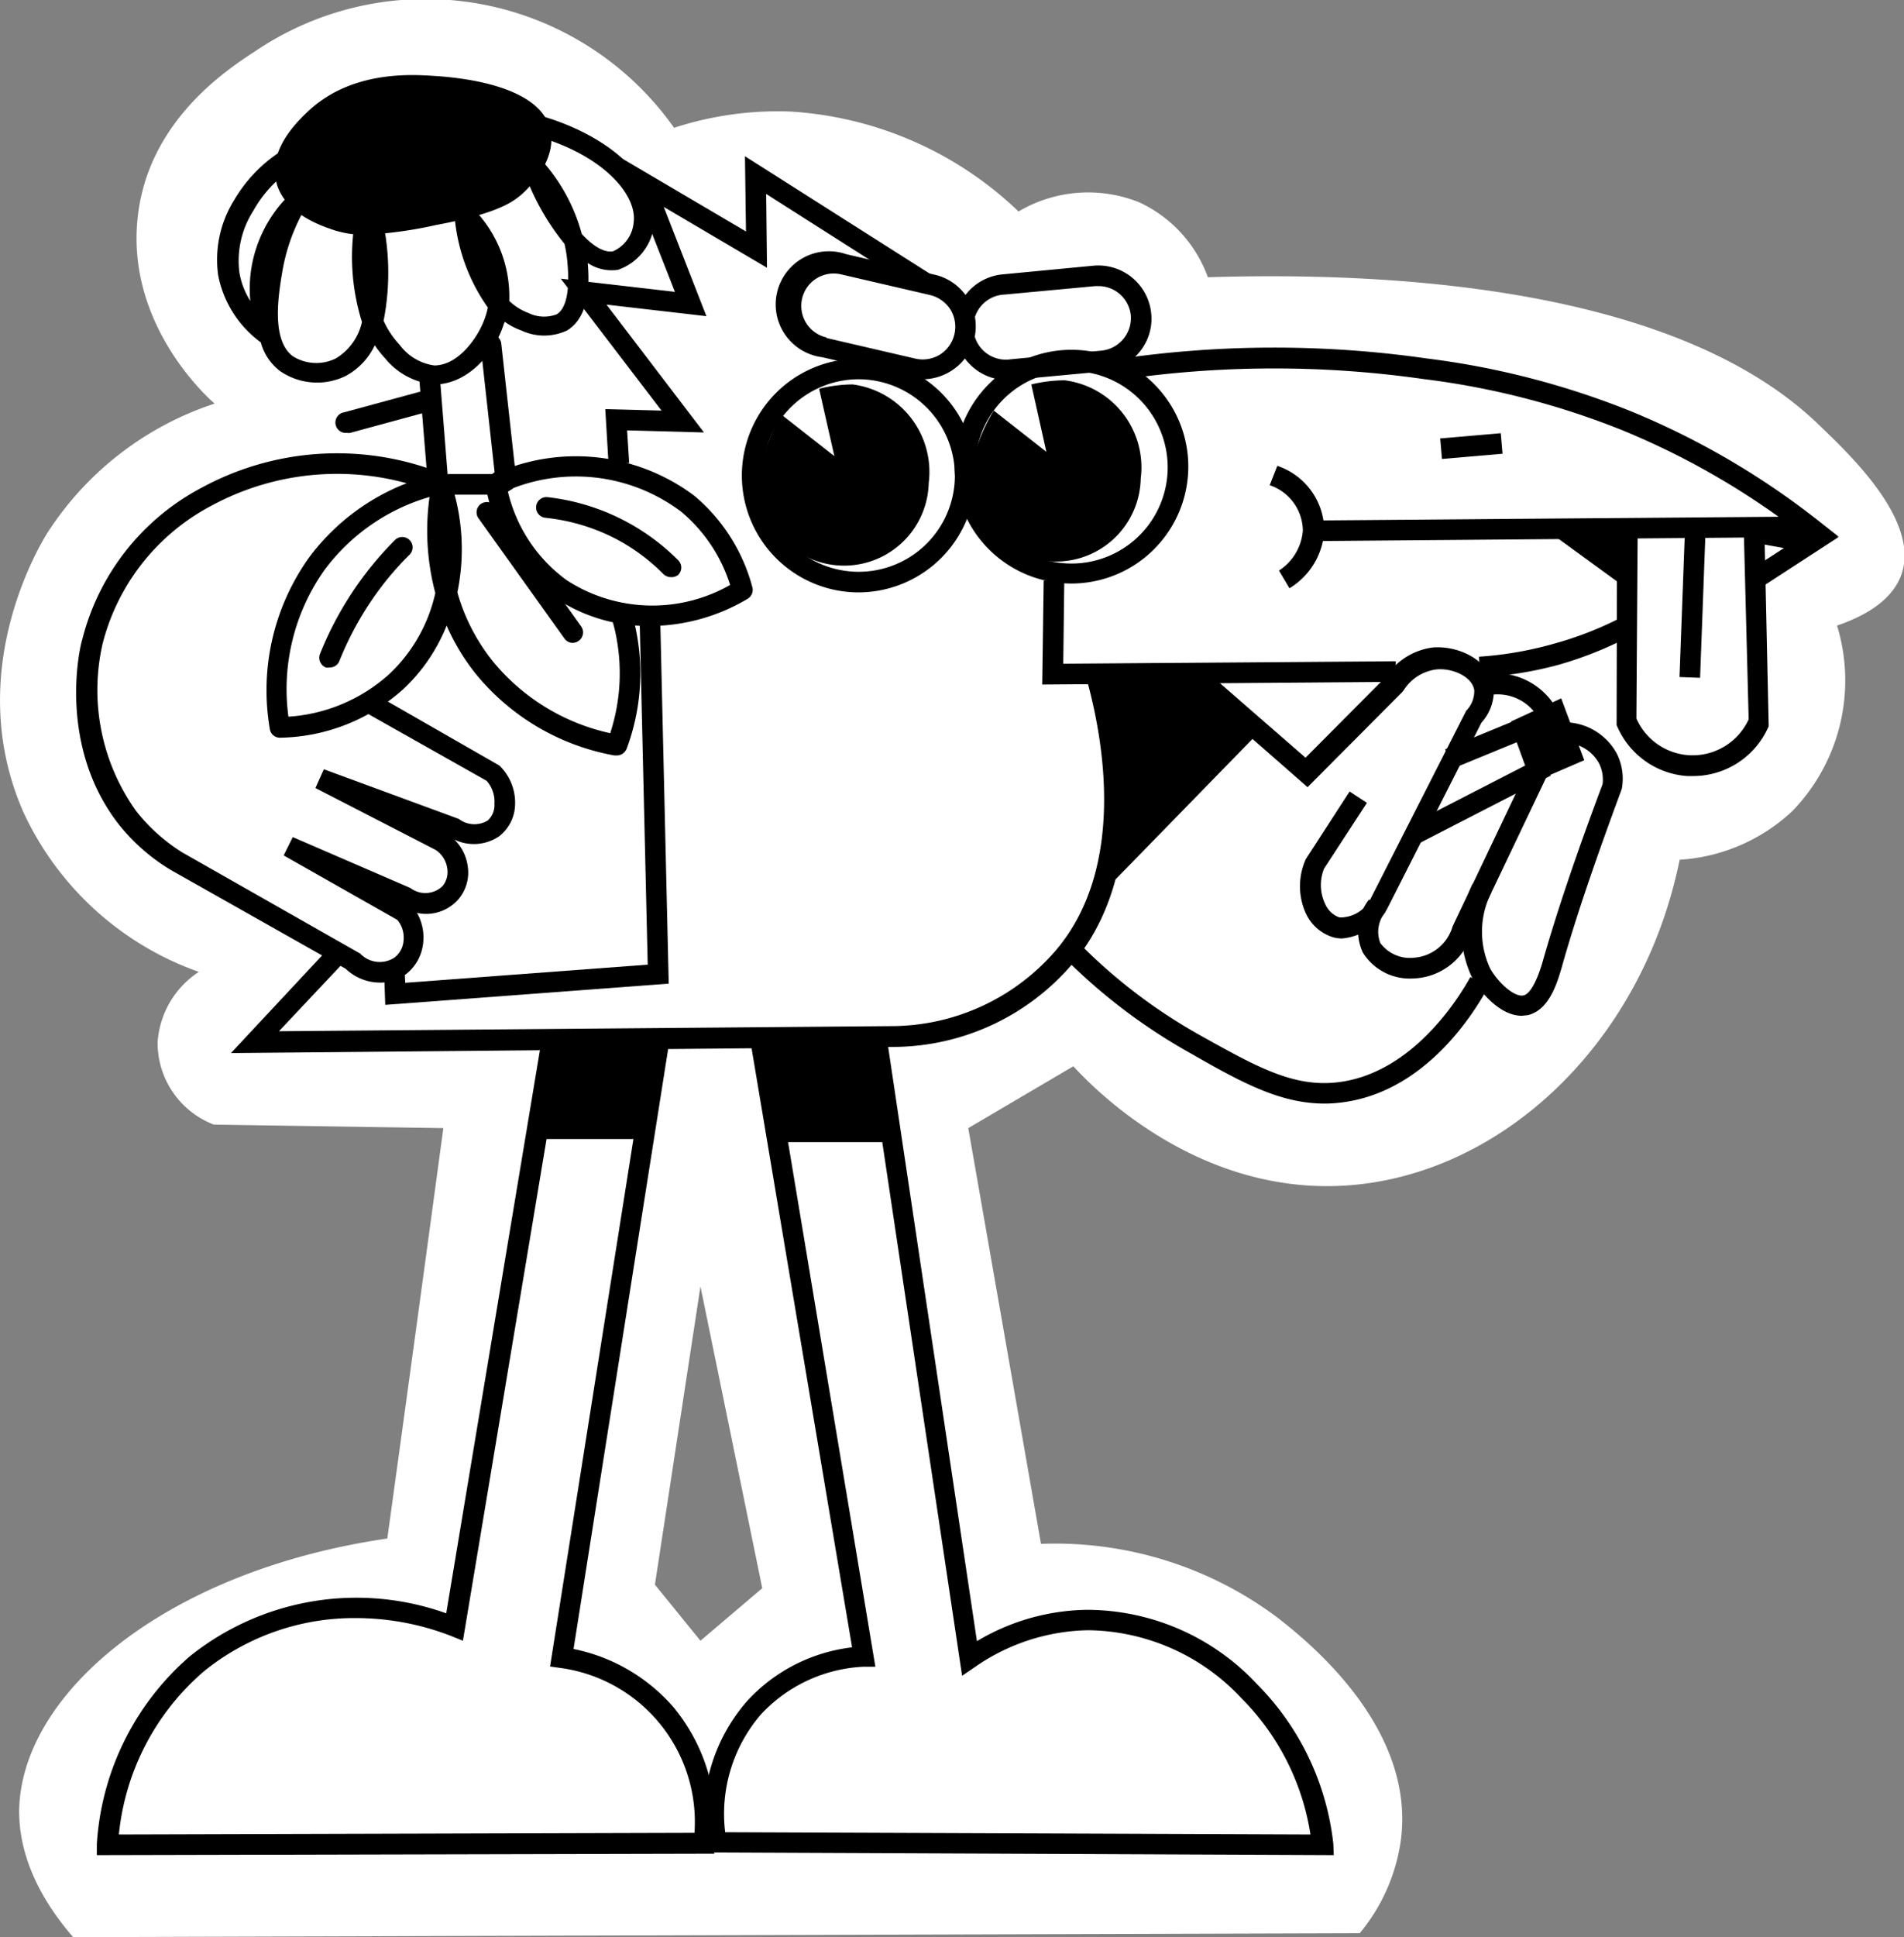 <svg xmlns="http://www.w3.org/2000/svg" viewBox="0 0 92.42 93.98"><rect x="0" y="0" width="92.42" height="93.98" fill="#808080" stroke="none"/><defs><style>.cls-1{fill:#fff;}</style></defs><g id="Calque_2" data-name="Calque 2"><g id="Etiquette_22" data-name="Etiquette 22"><g id="Forme"><path class="cls-1" d="M88.12,20.45c-7.61-7.15-23.14-7.19-29.49-7a6.41,6.41,0,0,0-3.32-3.63,6.64,6.64,0,0,0-5.87.44,17.54,17.54,0,0,0-11.1-4.85,16.24,16.24,0,0,0-5.62.79A14.77,14.77,0,0,0,12.38,2.49c-1.55,1-5.22,3.5-5.7,8.09-.54,5.1,3.29,8.62,3.74,9a15.35,15.35,0,0,0-8.08,6.21c-.39.61-4.19,6.83-1.2,13.62a14.81,14.81,0,0,0,8.51,7.74,4.44,4.44,0,0,0-2,3.41,4.25,4.25,0,0,0,2.73,4l11.14.17q-1.35,10-2.72,19.91C8,76.22,1,82.19.93,87.86c0,1.1.23,3.36,2.62,6.12L66,93.79a9,9,0,0,0,2-4.53c.72-5.57-4.74-9.8-6-10.79A18,18,0,0,0,50.53,74.9L47,54.73l5.1-3c.92,1,5.73,6,12.7,5.81,7.68-.21,14.86-6.63,16.73-15.83A8.79,8.79,0,0,0,87,39.35a9.1,9.1,0,0,0,2.17-9c1.08-.37,2.64-1.09,3.13-2.49C93.2,25.22,89.74,22,88.12,20.45ZM34,79.6l-2.21-2.72L34,62.41l3,14.64Z"/></g><g id="Personnage"><path d="M4.7,90l0-.53a13.11,13.11,0,0,1,4.52-9.12,12.93,12.93,0,0,1,12.44-2.08l4.64-27.88,6.28-.44L27.84,80a8.71,8.71,0,0,1,4.83,2.8,8.87,8.87,0,0,1,2,6.69l0,.44ZM17.27,78.5a11.59,11.59,0,0,0-7.38,2.59A12,12,0,0,0,5.77,89l27.94-.08a7.54,7.54,0,0,0-6.51-8l-.5-.07L31.42,51l-4.23.3-4.72,28.3-.57-.23A12.8,12.8,0,0,0,17.27,78.5Z"/><path d="M64.74,90l-30.4-.13-.07-.42a8.49,8.49,0,0,1,2-6.93,8.2,8.2,0,0,1,5.09-2.6L36.41,50.43,43,50.05l4.42,29.57a10.68,10.68,0,0,1,5.36-1.52A11.31,11.31,0,0,1,61,81.69a13,13,0,0,1,3.72,7.77ZM35.2,88.89,63.61,89a11.94,11.94,0,0,0-3.35-6.61,10.32,10.32,0,0,0-7.43-3.3,9.9,9.9,0,0,0-5.47,1.76l-.66.45L42.18,51.1l-4.6.27,4.91,29.49-.56,0a7.27,7.27,0,0,0-5,2.32A7.4,7.4,0,0,0,35.2,88.89Z"/><path d="M11.21,51.09l4.67-5,.73.68-3.07,3.26,29.9-.25a10.56,10.56,0,0,0,7.79-3.65C54.77,42,53.48,35.6,52.76,33l1-.27c.76,2.72,2.12,9.53-1.73,14.06a11.48,11.48,0,0,1-8.55,4Z"/><path d="M64.3,53.54c-2.14,0-4-1-6.51-2.44a27.63,27.63,0,0,1-6-4.51l.71-.71a26.28,26.28,0,0,0,5.76,4.35c2.71,1.51,4.5,2.52,6.64,2.28,3.59-.4,5.86-4,6.47-5.11l.87.48C71.4,49.43,69,53.07,65,53.5A6.06,6.06,0,0,1,64.3,53.54Z"/><path d="M65.14,45.53a1.75,1.75,0,0,1-.4-.05,2.15,2.15,0,0,1-1.35-1.16,3.18,3.18,0,0,1,0-2.65l2.12-3.27.84.55-2.08,3.19a2.13,2.13,0,0,0,.06,1.73,1.18,1.18,0,0,0,.69.64,1.65,1.65,0,0,0,1.53-.95l4.62-9.08a1.35,1.35,0,0,0,.39-1c-.1-.66-1.08-1.09-1.86-1a2.2,2.2,0,0,0-1.56,1l-.07.09-4.6,4.62L57.54,33l.65-.75,5.18,4.51,3.9-3.92a3.21,3.21,0,0,1,2.3-1.43c1.27-.09,2.74.64,2.93,1.89a2.29,2.29,0,0,1-.59,1.76L67.38,44A2.77,2.77,0,0,1,65.14,45.53Z"/><polygon points="68.85 40.93 68.39 40.04 74.03 37.14 73.62 36.01 70.53 37.28 70.15 36.35 74.2 34.68 75.27 37.63 68.85 40.93"/><path d="M74,35.29l1.52-.7.76,2-1.51.64Z"/><path d="M74.47,37.93,73.35,35l2.43-1.12,1.12,3Zm.15-2.38L75,36.61l.6-.25-.41-1.09Z"/><path d="M74.7,34.87A2.3,2.3,0,0,0,72,33.79l-.27-1a3.27,3.27,0,0,1,1.8,0,3.38,3.38,0,0,1,2,1.55Z"/><path d="M68.59,47.47a2.68,2.68,0,0,1-2.44-1.26,2.48,2.48,0,0,1,.3-2.57l.81.59A1.5,1.5,0,0,0,67,45.75a1.79,1.79,0,0,0,1.67.71,2.11,2.11,0,0,0,1.84-1.52l3.89-8.17.9.43-3.86,8.1a3.08,3.08,0,0,1-2.67,2.16Z"/><path d="M73.87,49.28c-1.06,0-2-1.14-2.39-1.8a5.22,5.22,0,0,1,0-4.6l.91.42A4.21,4.21,0,0,0,72.34,47c.4.7,1.19,1.4,1.62,1.29s.78-1.15.91-1.6c.66-2.33,1.61-5.16,2.92-8.65a1.78,1.78,0,0,0-.17-1,1.91,1.91,0,0,0-1.71-1l0-1a2.91,2.91,0,0,1,2.57,1.52,2.72,2.72,0,0,1,.24,1.72c-1.32,3.56-2.27,6.35-2.91,8.64-.22.74-.6,2.08-1.65,2.33Z"/><path d="M18.42,47.67A2.42,2.42,0,0,1,16.78,47L8.28,42.2A9.46,9.46,0,0,1,5.77,40C2.82,36.22,3.83,31.52,4,31a11.5,11.5,0,0,1,5.79-7.34,13.77,13.77,0,0,1,11.19-.87l-.33.94a12.8,12.8,0,0,0-10.36.79,10.49,10.49,0,0,0-5.31,6.71,10.09,10.09,0,0,0,1.63,8.12,8.74,8.74,0,0,0,2.23,2l8.64,4.91a1.31,1.31,0,0,0,1.65.21,1.13,1.13,0,0,0,.46-.84,1.35,1.35,0,0,0-.3-1L13.77,41.5l.44-.89,5.71,2.47a1.2,1.2,0,0,0,1.57-.1,1.08,1.08,0,0,0,.22-.85,1.28,1.28,0,0,0-.57-.9l-5.83-3,.41-.91,6.55,2.41a1.25,1.25,0,0,0,1.4.08A1,1,0,0,0,24,39a1.52,1.52,0,0,0-.38-1.12l-5.87-3.31.49-.87,6,3.44A2.51,2.51,0,0,1,25,39.09a2,2,0,0,1-.77,1.48,2.18,2.18,0,0,1-2.18.16A2.2,2.2,0,0,1,22.7,42a2,2,0,0,1-.46,1.64,2.08,2.08,0,0,1-2,.65,2.39,2.39,0,0,1,.3,1.46,2.2,2.2,0,0,1-.87,1.54A2.08,2.08,0,0,1,18.42,47.67Z"/><polygon points="18.7 48.75 18.65 47.33 19.65 47.29 19.67 47.68 31.44 46.8 31.05 30.16 32.05 30.14 32.46 47.72 18.7 48.75"/><path d="M21.09,18.65h0a3.44,3.44,0,0,1-2.4-1.27,4.93,4.93,0,0,1-.5-.63,3.26,3.26,0,0,1-1.43,1.5A3.17,3.17,0,0,1,13.59,18a2.6,2.6,0,0,1-.93-1.39,5.27,5.27,0,0,1-2.07-3.26,5.47,5.47,0,0,1,.78-3.65A7.06,7.06,0,0,1,14,7.12a.52.52,0,0,1,.69.19.5.5,0,0,1-.18.68,5.85,5.85,0,0,0-2.21,2.23,4.5,4.5,0,0,0-.68,3,3.72,3.72,0,0,0,.53,1.38,6.29,6.29,0,0,1,.43-2.95A6.38,6.38,0,0,1,14,9.5a.5.5,0,0,1,.66,0,.5.5,0,0,1,.13.64,9.2,9.2,0,0,0-1.09,3.06c-.18,1.07-.55,3.29.51,4.08a2.14,2.14,0,0,0,2.09.11,2.76,2.76,0,0,0,1.27-1.77,10.55,10.55,0,0,1-.16-5.75.49.49,0,0,1,.48-.38h0a.5.5,0,0,1,.48.38,12.08,12.08,0,0,1,.25,5.69,4.27,4.27,0,0,0,.78,1.17,2.52,2.52,0,0,0,1.68,1h0c1.18,0,2.13-1.38,2.44-2.25a3.58,3.58,0,0,0,.16-.56,9,9,0,0,1-1.62-4.47.5.5,0,0,1,.86-.38,6.08,6.08,0,0,1,1.8,4.53,2.66,2.66,0,0,0,.92.58,1.73,1.73,0,0,0,1.38.07c.72-.44.56-2.1.51-2.65a6.51,6.51,0,0,0-.13-.77,11.79,11.79,0,0,1-2-3.61.51.51,0,0,1,.21-.6.5.5,0,0,1,.63.1,8.72,8.72,0,0,1,2,3.63c.57.62,1.11.92,1.52.84a1.69,1.69,0,0,0,1-1.42c.16-1.3-1.43-3.21-4.69-4.16a.51.51,0,0,1-.33-.63.49.49,0,0,1,.62-.33c3.37,1,5.64,3.19,5.39,5.24A2.63,2.63,0,0,1,30,13.09a2.09,2.09,0,0,1-1.47-.33c.08,1,.1,2.59-1,3.27a2.61,2.61,0,0,1-2.23,0,3.21,3.21,0,0,1-.8-.42l-.05.12C24,17.15,22.69,18.65,21.09,18.65Z"/><path d="M21.27,24.09a.49.49,0,0,1-.49-.46l-.42-5.15a.5.5,0,0,1,.46-.54.5.5,0,0,1,.54.46l.41,5.15a.49.49,0,0,1-.46.54Z"/><path d="M24.56,23.82a.51.51,0,0,1-.5-.44l-.73-6.61a.5.5,0,0,1,.44-.55.51.51,0,0,1,.56.44l.73,6.61a.5.5,0,0,1-.44.55Z"/><path d="M16.85,21a.5.5,0,0,1-.13-1L20.4,19a.5.5,0,1,1,.28,1L17,21A.32.32,0,0,1,16.85,21Z"/><path d="M24.3,23.89a.4.4,0,0,1-.15,0L24,23.8a.5.5,0,1,1,.48-.88.5.5,0,0,1-.17,1Z"/><path d="M29.91,36.65h-.09A11.26,11.26,0,0,1,23.1,32.7a10.44,10.44,0,0,1-1.42-2.35,8.56,8.56,0,0,1-2.09,3.07,9.15,9.15,0,0,1-6,2.37h0a.49.49,0,0,1-.49-.41A11.08,11.08,0,0,1,15,27.05a10.73,10.73,0,0,1,5.68-3.92.5.5,0,0,1,.52.15.62.62,0,0,1,.23-.07.49.49,0,0,1,.51.35,10.27,10.27,0,0,1,.26,5.18,9.48,9.48,0,0,0,1.72,3.34,10.18,10.18,0,0,0,5.7,3.49,9.37,9.37,0,0,0,.25-4.89,5.92,5.92,0,0,0-.22-.78.5.5,0,0,1,.32-.63.49.49,0,0,1,.63.31,8.31,8.31,0,0,1,.25.89,10.49,10.49,0,0,1-.43,5.85A.52.52,0,0,1,29.91,36.65ZM20.85,24.11a9.74,9.74,0,0,0-5.09,3.53A10,10,0,0,0,14,34.77a8.09,8.09,0,0,0,4.91-2.08,7.69,7.69,0,0,0,2.22-3.92A11.81,11.81,0,0,1,20.85,24.11Z"/><path d="M31.56,30.37A8.11,8.11,0,0,1,26.94,29a8.49,8.49,0,0,1-3.36-5.4.49.49,0,0,1,.29-.55,9.58,9.58,0,0,1,9.83,1,8.7,8.7,0,0,1,2.82,4.44.5.5,0,0,1-.23.56A9.32,9.32,0,0,1,31.56,30.37Zm-6.92-6.58a7.42,7.42,0,0,0,2.87,4.36,7.64,7.64,0,0,0,7.93.23,7.59,7.59,0,0,0-2.37-3.55A8.49,8.49,0,0,0,24.64,23.79Z"/><path d="M27.8,31.19a.5.5,0,0,1-.4-.21l-4.17-5.83a.5.5,0,0,1,.11-.7.51.51,0,0,1,.7.11l4.17,5.83a.5.5,0,0,1-.12.7A.53.53,0,0,1,27.8,31.19Z"/><path d="M21.8,24a.51.51,0,0,1-.5-.49.5.5,0,0,1,.49-.51L24.06,23a.48.48,0,0,1,.51.49.5.5,0,0,1-.49.51L21.81,24Z"/><path d="M32.57,28a.54.54,0,0,1-.36-.14,9.36,9.36,0,0,0-2.36-1.74,9.55,9.55,0,0,0-3.38-1,.5.5,0,0,1,.11-1,10.63,10.63,0,0,1,6.34,3.06.5.5,0,0,1,0,.71A.52.52,0,0,1,32.57,28Z"/><path d="M16,32.38a.41.41,0,0,1-.19,0,.51.51,0,0,1-.28-.65,16.51,16.51,0,0,1,3.64-5.53.5.5,0,1,1,.71.71,14.78,14.78,0,0,0-1.92,2.33,15.59,15.59,0,0,0-1.5,2.86A.49.49,0,0,1,16,32.38Z"/><path d="M21,4.17c-1.08-.06-3.69-.22-5.62,1.54-.39.36-1.77,1.62-1.46,3s1.83,1.79,2.36,2c1.22.44,2.43.22,4.79-.22,3-.56,3.61-1.09,3.86-1.31s1.6-1.45,1.31-2.71C25.75,4.46,21.55,4.21,21,4.17Z"/><path d="M17.71,11.39a4.73,4.73,0,0,1-1.63-.27c-.58-.2-2.34-.82-2.68-2.33-.25-1.09.3-2.25,1.62-3.45,2.08-1.9,4.91-1.73,6-1.66h0c1.55.09,5.21.52,5.69,2.61.34,1.44-1,2.82-1.46,3.2s-1.27.9-4.1,1.43A20.07,20.07,0,0,1,17.71,11.39ZM20,4.64a6.25,6.25,0,0,0-4.31,1.44c-1,.94-1.48,1.78-1.32,2.48.23,1,1.6,1.46,2.05,1.62,1.07.38,2.16.2,4.52-.24a8.9,8.9,0,0,0,3.62-1.19c.64-.58,1.33-1.51,1.16-2.23C25.45,5.35,23,4.79,20.94,4.67h0C20.7,4.66,20.37,4.64,20,4.64Z"/><polygon points="29.54 22.52 29.38 19.85 32.11 19.92 27.22 13.52 32.76 14.16 30.23 7.71 36.21 11.23 36.16 7.58 47.45 14.75 46.92 15.6 37.19 9.41 37.23 12.99 32.22 10.04 34.29 15.34 29.44 14.78 34.17 20.98 30.44 20.88 30.54 22.46 29.54 22.52"/><rect class="cls-1" x="46.84" y="13.59" width="8.57" height="4.15" rx="2.07" transform="translate(103.49 26.44) rotate(174.6)"/><path d="M48.92,18.44a2.57,2.57,0,0,1-.24-5.13l4.4-.42a2.58,2.58,0,0,1,2.8,2.32,2.53,2.53,0,0,1-.58,1.88,2.58,2.58,0,0,1-1.74.93l-4.4.41Zm4.4-4.56h-.15l-4.4.41a1.58,1.58,0,1,0,.3,3.14l4.4-.42a1.59,1.59,0,0,0,1.42-1.71A1.58,1.58,0,0,0,53.32,13.88Z"/><rect class="cls-1" x="38.36" y="13.25" width="8.57" height="4.15" rx="2.07" transform="translate(80.74 39.86) rotate(-166.99)"/><path d="M44.8,18.4a2.25,2.25,0,0,1-.58-.07l-4.31-1a2.58,2.58,0,1,1,1.16-5l4.31,1A2.57,2.57,0,0,1,47.3,16.4,2.53,2.53,0,0,1,46.16,18,2.59,2.59,0,0,1,44.8,18.4Zm-4.67-2,4.31,1a1.6,1.6,0,0,0,1.19-.2,1.59,1.59,0,0,0,.7-1,1.6,1.6,0,0,0-.2-1.19,1.63,1.63,0,0,0-1-.7l-4.31-1a1.57,1.57,0,1,0-.71,3.06Z"/><path d="M61,35.64,53.82,43a18.78,18.78,0,0,0-.34-10.08l4.28-.07Z"/><path d="M27,51c-.25,1.42-.51,2.84-.76,4.26H31c.24-1.53.49-3.05.74-4.58Z"/><path d="M37.31,51c.19,1.47.39,2.94.58,4.41h5.17c-.24-1.53-.49-3-.73-4.58Z"/><polygon points="50.59 33.21 50.66 28.17 51.66 28.18 51.61 32.2 67.75 32.08 67.76 33.08 50.59 33.21"/><path d="M71.85,32.86l-.06-1a17.5,17.5,0,0,0,3.6-.62A16.92,16.92,0,0,0,78.61,30l.46.89a18,18,0,0,1-3.41,1.36A18.19,18.19,0,0,1,71.85,32.86Z"/><path d="M63.74,26.25v-1l22.59-.18a37.21,37.21,0,0,0-7.64-4.22,38.55,38.55,0,0,0-9.59-2.46,51.26,51.26,0,0,0-14.84.05l-.14-1a52.2,52.2,0,0,1,15.13-.05,39.68,39.68,0,0,1,9.81,2.52,38.07,38.07,0,0,1,9.06,5.24l1.13.89Z"/><path d="M62.59,28.54l-.51-.86a2.54,2.54,0,0,0,1.16-1.94,2.35,2.35,0,0,0-1.61-2.2L62,22.6a3.34,3.34,0,0,1,2.28,3.15A3.51,3.51,0,0,1,62.59,28.54Z"/><rect x="69.95" y="21.14" width="2.95" height="1" transform="translate(-1.6 6.22) rotate(-4.93)"/><path d="M82.14,37.65H81.9a4,4,0,0,1-3.43-2.48l0-.09L78.49,26h1l-.06,8.86A3,3,0,0,0,82,36.64a3,3,0,0,0,2.88-1.74L84.65,26l1,0,.2,9.14,0,.1A4,4,0,0,1,82.14,37.65Z"/><rect x="78.64" y="28.85" width="7.03" height="1" transform="translate(49.77 110.36) rotate(-87.87)"/><polygon points="85.68 28.37 85.14 27.53 86.59 26.59 85.26 26.35 85.43 25.37 89.25 26.05 85.68 28.37"/><path d="M76.38,26.05l2.23,1.61c0-.56.11-1.12.16-1.69Z"/><path d="M79,28.58l-4.12-3,4.42-.15ZM77.86,26.5l.33.25,0-.26Z"/><path d="M52,28.31a5.67,5.67,0,1,1,5.68-5.67A5.68,5.68,0,0,1,52,28.31ZM52,18a4.67,4.67,0,1,0,4.68,4.67A4.68,4.68,0,0,0,52,18Z"/><path d="M41.69,28.74a5.67,5.67,0,1,1,5.66-5.67A5.69,5.69,0,0,1,41.69,28.74Zm0-10.34a4.67,4.67,0,1,0,4.66,4.67A4.68,4.68,0,0,0,41.69,18.4Z"/><path d="M36.91,22.7a4.11,4.11,0,1,0,8.17.73,4.28,4.28,0,0,0-3.7-4.78,6.88,6.88,0,0,0-1.62.21l.74,3.27-2.55-2A8.27,8.27,0,0,0,36.91,22.7Z"/><path d="M47.2,22.5a4.11,4.11,0,1,0,8.17.72,4.26,4.26,0,0,0-3.69-4.77,7.06,7.06,0,0,0-1.62.2l.73,3.27-2.55-2A8.37,8.37,0,0,0,47.2,22.5Z"/></g></g></g></svg>